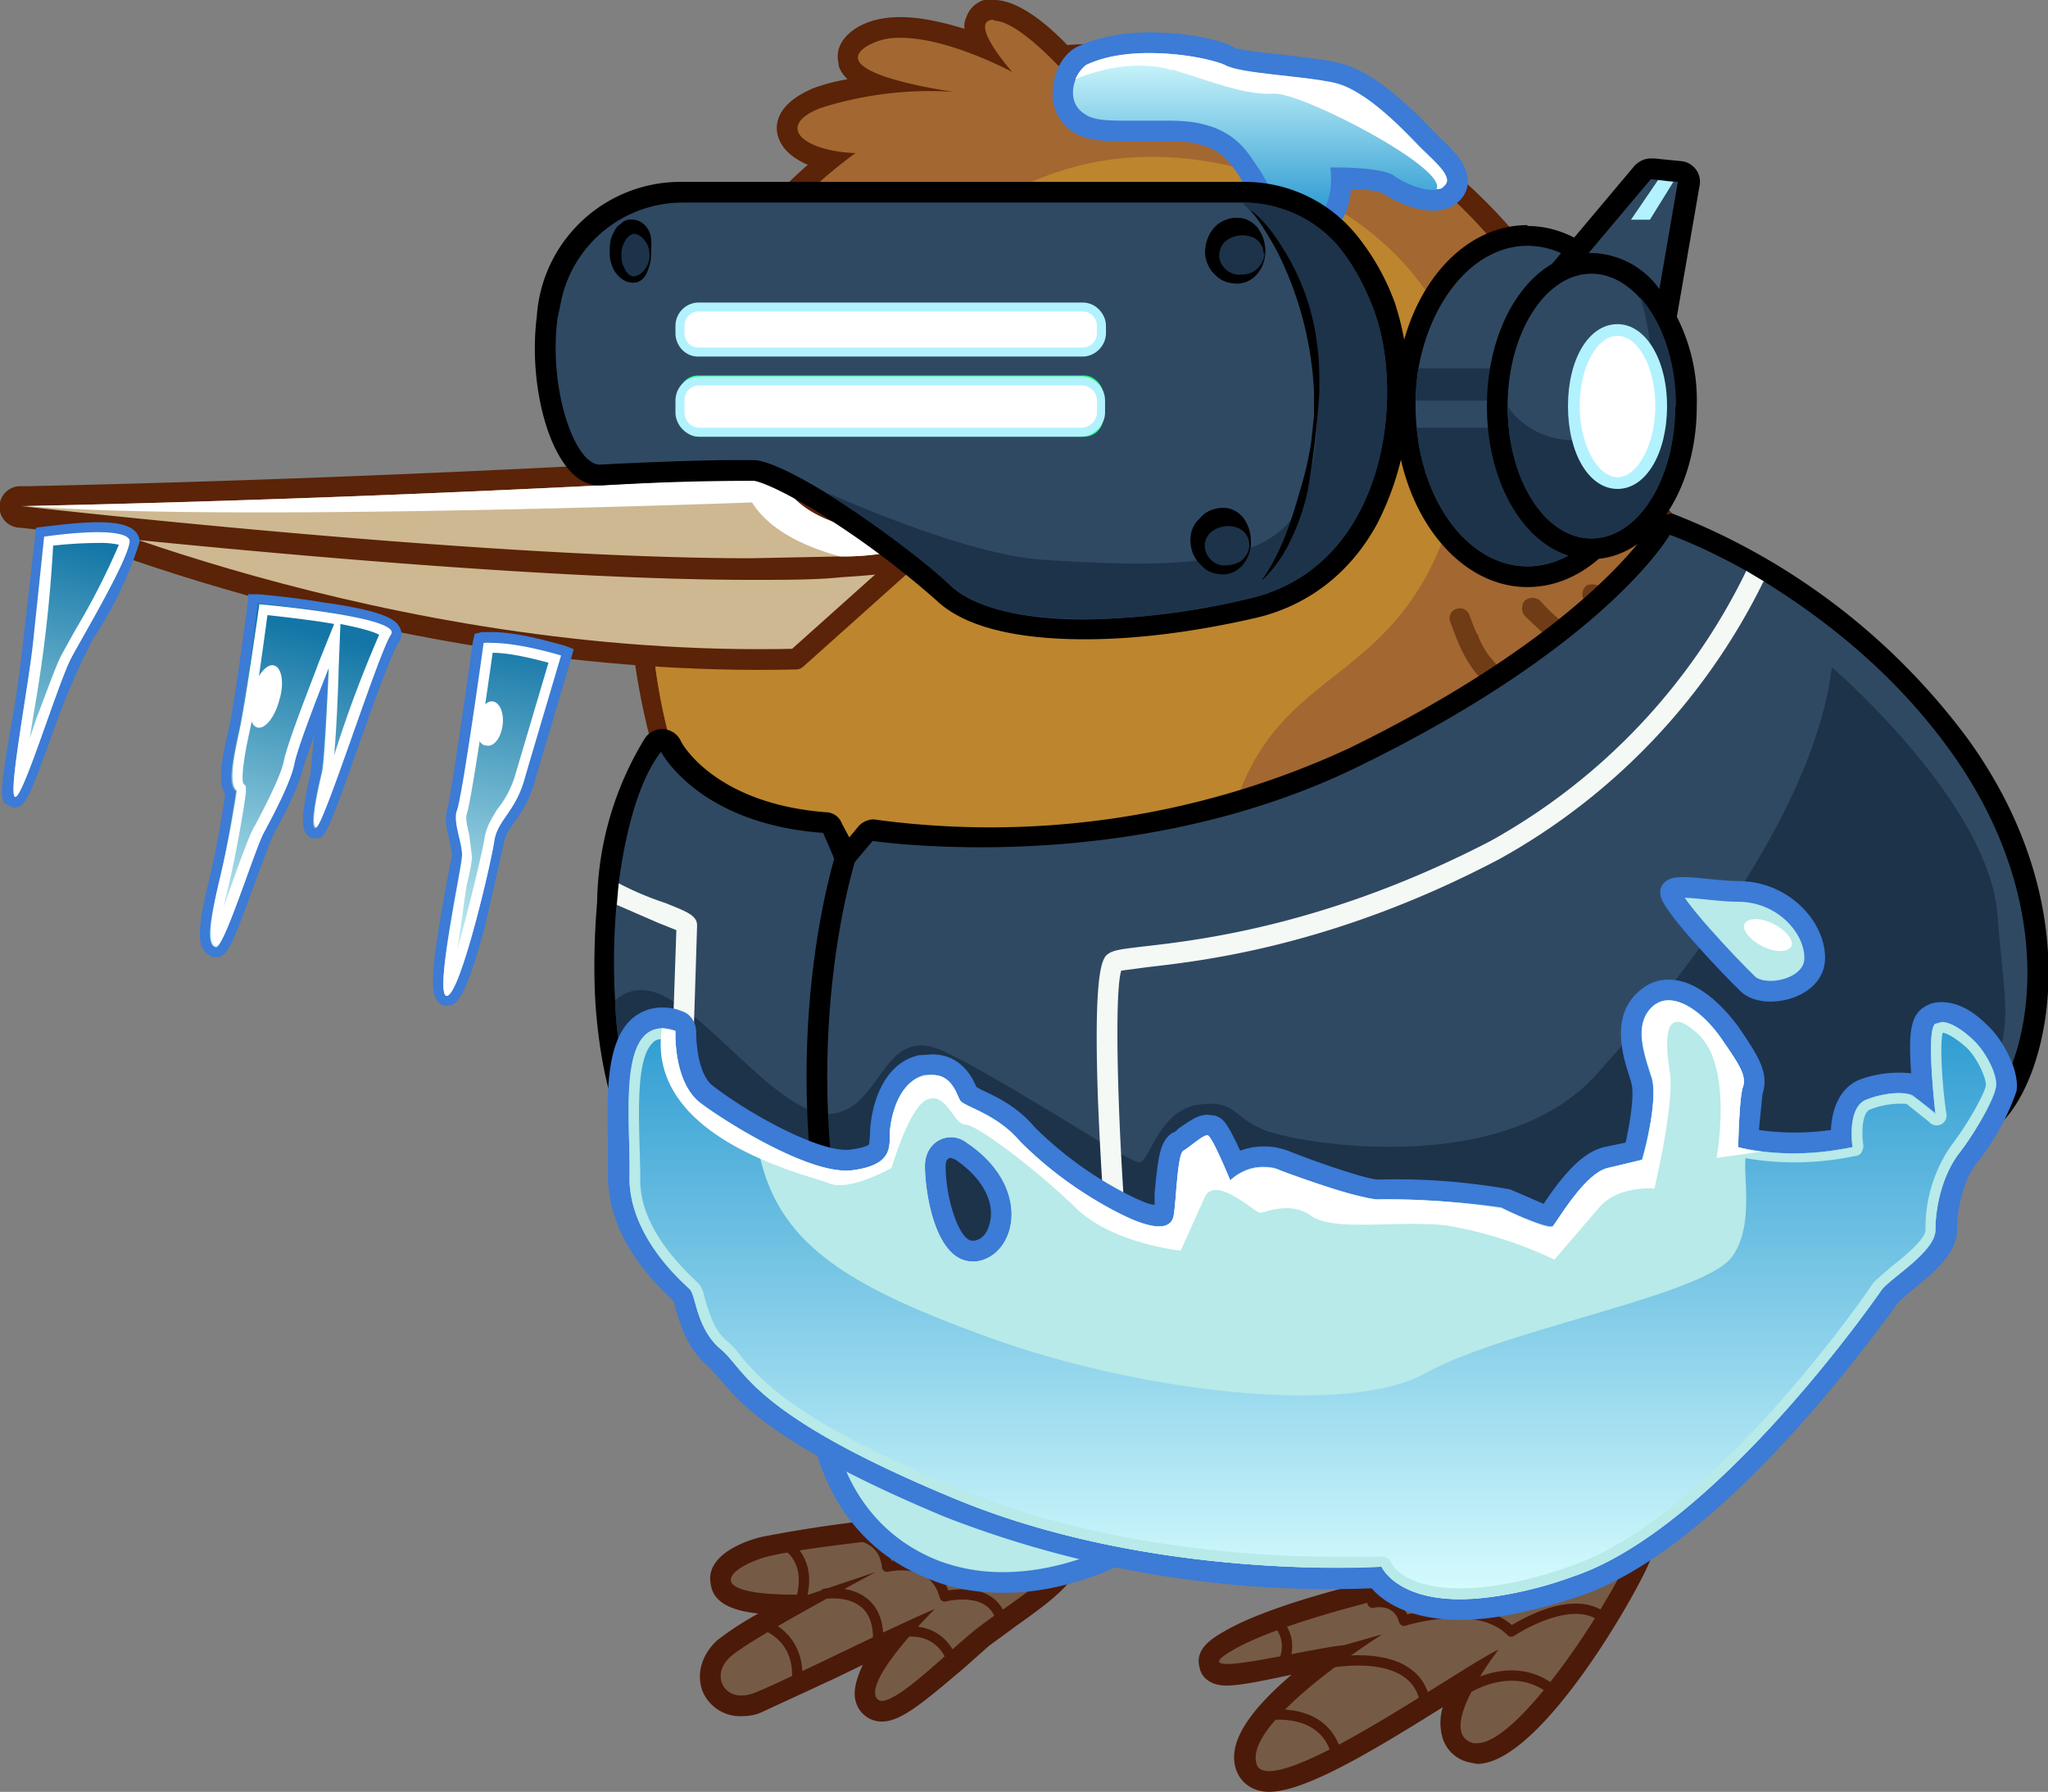 <svg xmlns="http://www.w3.org/2000/svg" xmlns:xlink="http://www.w3.org/1999/xlink" id="Layer_2" data-name="Layer 2" viewBox="0 0 227.4 199"><rect x="0" y="0" width="227.4" height="199" fill="#808080" stroke="none"/><defs><linearGradient id="linear-gradient" x1="139.9" x2="139.9" y1="4.9" y2="23" gradientUnits="userSpaceOnUse"><stop offset="0" stop-color="#dbffff"/><stop offset="1" stop-color="#339ed3"/></linearGradient><linearGradient xlink:href="#linear-gradient" id="linear-gradient-2" x1="145.7" x2="145.7" y1="179.2" y2="115.2"/><linearGradient id="linear-gradient-3" x1="31.6" x2="31.6" y1="265.5" y2="225.2" gradientTransform="rotate(15 647 61)" gradientUnits="userSpaceOnUse"><stop offset="0" stop-color="#dbffff"/><stop offset="1" stop-color="#1376a6"/></linearGradient><linearGradient xlink:href="#linear-gradient-3" id="linear-gradient-4" x1="65.8" x2="65.8" y1="208.2" y2="168.2" gradientTransform="rotate(9 680.6 70)"/><linearGradient xlink:href="#linear-gradient-3" id="linear-gradient-5" x1="60" x2="60" y1="269.4" y2="229.4" gradientTransform="rotate(15 651.7 59)"/><style>.cls-1{fill:#5b2307}.cls-2{fill:#1d334a}.cls-4{fill:#fff}.cls-7{fill:#f5f9f5}.cls-8{fill:#3c7bd6}.cls-9{stroke:#4c1a09;stroke-width:1.148px;stroke-linecap:round;stroke-linejoin:round;fill:none}.cls-14{fill:#b7eae8}.cls-15{fill:#4c1a09}.cls-18{fill:#b1f2fe}.cls-20{fill:#14ff7a}.cls-21{fill:#703c16}.cls-22{fill:#755b46}.cls-25{fill:#304963}</style></defs><g id="Layer_1-2" data-name="Layer 1"><path d="M97.9 190c-.9 0-1.6-.5-1.8-1.4-.4-1.6 1.2-4.2 3-6.5a704.4 704.4 0 0 0-14.8 7 5 5 0 0 1-2 .4c-1.5 0-2.7-.8-3.2-2.1-.6-1.4 0-3 1.3-4.3 1-1 4.2-2.8 7.8-4.8-5.5 0-8-.8-8.2-2.6-.2-2 2.3-3.3 4.8-3.9a151.6 151.6 0 0 1 23.4-2.6c9.7 0 10.3 2.1 10.6 2.8.7 2.4-2.7 4.8-6.7 7.7l-3 2.2a88 88 0 0 0-2.8 2.4c-4 3.4-6.6 5.7-8.4 5.7Z" class="cls-22"/><path d="M108.2 170.3c5 0 9 .7 9.5 2 .6 2.2-6 6-9.4 8.7-3 2.4-8.4 7.9-10.4 7.9-.3 0-.6-.2-.7-.6-.6-2.5 6.6-9.6 6.6-9.6-4.8 2-16.7 8-20 9.3a4 4 0 0 1-1.5.3c-2.2 0-3.2-2.5-1.2-4.3 2.5-2.2 16.2-9.4 16.1-9.4l-7.4 2.5h-1.5c-10.6 0-7.4-3-3.2-4.2 4.4-1.1 15.9-2.2 15.9-2.2 2.4-.3 4.9-.4 7.2-.4m0-2.3a152 152 0 0 0-23.7 2.7c-3.8 1-6 2.9-5.6 5.1.2 2.2 2.4 3.1 5.3 3.4a34.7 34.7 0 0 0-4.6 3c-1.7 1.6-2.3 3.7-1.6 5.6a4.5 4.5 0 0 0 4.3 2.8c.8 0 1.6-.1 2.4-.5l8-3.7 3.1-1.5c-.7 1.5-1.1 2.9-.8 4a3 3 0 0 0 2.9 2.3c2.1 0 4.5-2 9.2-6l2.7-2.4 3-2.2c4.5-3.2 8-5.8 7-8.9-.5-1.7-2.3-3.7-11.6-3.7Z" class="cls-15"/><path d="M84.7 180.4s4.2 1.2 3.8 6.3M91.6 177s6.1-1 5.9 5.2M87.3 171.6s3 1.6 1.6 6.2M100.1 181.3s4.2-1.1 5.8 3.5M95 170.3c.2.4 3.1.3 3.5 3.7 0 0 5.2-1.3 6.4 3.3 0 0 5.3-1.4 6.3 2.7" class="cls-9"/><path d="M141 197.9c-2 0-2.5-1.3-2.7-1.8-1-3.5 4.8-8.6 9.4-12l-3.8.7c-3 .6-6.1 1.2-7.7 1.2-.4 0-1.6 0-2-1.1-.2-1.2 1-2 2.2-2.7 6.4-3.7 21.3-6.7 22.8-7a83 83 0 0 1 19.8-5.7c1.5 0 2.5.3 3 1.1.3.5.6 1.3 0 2.6-2.4 5.5-12.4 21.5-18 21.5a3 3 0 0 1-.7 0 2.8 2.8 0 0 1-2.1-2c-.5-1.6.4-4 1.5-6l-1.9 1.2c-8.7 5.4-16.2 10-19.9 10Z" class="cls-22"/><path d="M179 170.6c1.8 0 2.7.6 2 2.1-2.7 6-12.4 20.9-17 20.9h-.4c-4.4-1.2 2.8-10.4 2.8-10.4-3.7 1.7-20.3 13.5-25.5 13.5-.8 0-1.3-.3-1.4-.9-1.3-4.7 14-14.3 14-14.3l-4.2 1.2c-3 .3-10.5 2.1-13 2.1-1.3 0-1.4-.4.7-1.6 6.5-3.7 22.5-7 22.5-7s14-5.6 19.5-5.6m0-2.3a81 81 0 0 0-20.1 5.8c-2 .4-16.7 3.4-23 7.1-1.2.7-3.3 1.9-2.7 4 .1.7.8 2 3 2 1.6 0 4.3-.6 7.2-1.2-5 4.3-7 7.6-6.2 10.4.5 1.6 1.9 2.6 3.7 2.6 3.8 0 10.7-4 19.3-9.4a6 6 0 0 0 0 3.5 4 4 0 0 0 2.8 2.6l1 .2c6.9 0 17.4-18.3 19.1-22.3.8-1.7.4-2.9-.1-3.6-.7-1.1-2-1.7-4-1.7Z" class="cls-15"/><path d="M140.8 190.5s6.5-1.1 7.7 4.7M146.4 184.9s11-2.7 11.9 4.5M141.6 180s2.3 1.7.8 4.9M161.8 188.2s5.7-4.4 10.6-.5M152.4 178s2.7-.7 3.5 2c0 0 8.2-2.6 11.9 1.2 0 0 7-4.7 10.5-1.3" class="cls-9"/><path d="M111.4 175.8a21 21 0 0 1-7.5-1.3c-12.3-4.7-12.9-17.9-12.9-18 0-.6.4-1 1-1.2 1.4-.2 2.9-.3 4.4-.3 15.6 0 31.8 12.6 32.5 13.2a1.1 1.1 0 0 1 0 1.8c-.4.2-8.1 5.8-17.5 5.8Z" class="cls-14"/><path d="M96.4 156.1c15.4 0 31.8 13 31.8 13s-7.7 5.5-16.8 5.5a20 20 0 0 1-7-1.2c-11.8-4.5-12.2-17-12.2-17 1.3-.2 2.8-.3 4.2-.3m0-2.3c-1.6 0-3.2.1-4.6.4-1.2.2-2 1.2-2 2.3 0 .6.7 14.1 13.7 19 2.5 1 5.2 1.4 8 1.4 9.6 0 17.7-5.7 18-6a2.3 2.3 0 0 0 0-3.6c-.6-.6-17-13.5-33.1-13.5Z" class="cls-8"/><path fill="#a36731" d="M144.5 172c-2.3 0-4.6-.2-7-.4-45.4-4.3-64.5-28.8-66.2-44.2a51 51 0 0 1 4.4-27.2c0-1.5.2-8.7 0-10.7a21.9 21.9 0 0 0-2-5.5 76.2 76.2 0 0 1-1.3-36.7l.2-1 .4-1.1.5-1.7.3-1a40 40 0 0 1 1.5-3.6v-.1l.1-.1a451.3 451.3 0 0 1 1.6-3.1 64.5 64.5 0 0 1 15-17.7c-2.2-.5-4.2-1.5-4.5-3.1-.2-1 .2-2.6 3.2-3.8 2-.8 4.4-1.2 6.7-1.5-1.7-.7-3-1.6-3.2-2.6-.2-.7 0-1.8 1.5-2.7a8 8 0 0 1 4.3-1c3 0 6.3 1 8.9 2-.5-1-.8-2-.6-2.8.3-.7.8-1.1 1.6-1.2h.5c2.6 0 6.3 3.5 7.6 5l2.3-.1c36 0 51.6 22.5 58.4 41.4 4.3 12 13.4 17.6 24 24a55.2 55.2 0 0 1 18.6 20c.3.7 0 1.2 0 1.4-.3.3-.7.7-1.5.7h-.2a37 37 0 0 1 3.2 13.5c0 1-.7 1.6-1.6 1.6l-.7-.1c1.9 6 1.2 13.7-.4 15.2a83.7 83.7 0 0 0-7 12c0 .2 0 .8-2.6 3.7a102.8 102.8 0 0 1-39.5 27.6l-1.7.6a193.8 193.8 0 0 1-5 1.5 81.7 81.7 0 0 1-13.4 2.5h-1l-1.4.1h-1.1l-1.2.1h-1.7Z"/><path d="M110.4 2.3c2.5 0 7.1 5 7.1 5h2.8c40 0 53 28.6 57.3 40.5 4.4 12.3 13.6 18 24.5 24.7a54.3 54.3 0 0 1 18.2 19.3c.1.5 0 .6-.5.6-1 0-3-1-3-1 4 4.6 4.8 14.4 4.8 15.7 0 .3-.1.4-.4.4-.9 0-3-1.5-3-1.5 3.2 5.7 2.5 15.7 1.1 17-1.3 1.4-7 11.5-7.3 12.6 0 .2-.8 1.4-2.3 3.2a101.8 101.8 0 0 1-27.5 22l-1.4.6a90 90 0 0 1-10.2 4.6l-1.7.6-1.5.5a106 106 0 0 1-9.9 2.5l-5.4.8-1.3.1h-1l-1.3.2h-1.2a54.2 54.2 0 0 1-9.7-.2c-44.2-4.2-63.5-28-65.2-43.3a50 50 0 0 1 4.4-26.7s.2-8.9 0-11c-.2-2.3-2-5.9-2-5.9 0-.3-4.7-13.2-1.8-33a34.7 34.7 0 0 1 1-5l.6-1.8.3-.9a39 39 0 0 1 1.5-3.7l.8-1.5v-.1L78 36c6.6-11.8 17-19 17-19-5.8-.2-9-3-3.9-5a40.1 40.1 0 0 1 14.8-1.8s-14.6-2-9.6-5.1a7 7 0 0 1 3.7-.9c5.4 0 12.4 3.8 12.4 3.8s-4.8-5.4-2.3-5.8h.3m0-2.3a4 4 0 0 0-.7 0 3 3 0 0 0-2.4 2c-.1.2-.3.7-.2 1.3-2.3-.7-4.8-1.3-7.1-1.3-2 0-3.6.4-4.9 1.2-2.2 1.4-2.2 3-2 3.9 0 .4.2 1 1 1.8a21 21 0 0 0-3.8 1c-4 1.7-4.2 3.9-4 5 .3 1.5 1.5 2.7 3.4 3.5a65 65 0 0 0-15.4 20 41.6 41.6 0 0 0-1.8 4.3v.4h-.1l-.5 1.8a24.5 24.5 0 0 0-.6 2.2 77.4 77.4 0 0 0 1.6 37.6c.5 1.2 1.5 3.6 1.6 5 .2 1.5 0 7.5 0 10.2-1.2 2.4-6 13.4-4.4 27.6 1.8 15.8 21.2 40.9 67.3 45.3a75.7 75.7 0 0 0 10 .2h.6a45 45 0 0 0 4.4-.3 79.5 79.5 0 0 0 17.3-4l.6-.1 1-.4a50.8 50.8 0 0 0 3.2-1.2 92.7 92.7 0 0 0 15.7-8.4 104 104 0 0 0 21.2-18.3c2.5-3 2.8-3.7 2.9-4.2.5-1.5 5.6-10.3 6.6-11.5 1.8-1.8 2.6-8.8 1.1-14.9a2.6 2.6 0 0 0 2-2.6s-.3-7-2.8-12.7c.5-.2.8-.6 1-.8.5-.7.6-1.7.2-2.6a55.8 55.8 0 0 0-19.1-20.4c-10.4-6.4-19.3-12-23.5-23.5A59.8 59.8 0 0 0 118.5 5c-1.9-2-5.3-5-8.1-5Z" class="cls-1"/><path fill="#8e5424" d="M221.6 107.1c0 1.4-3.4-1.1-3.4-1.1 3.2 5.7 2.5 15.7 1.1 17-1.3 1.4-7 11.5-7.3 12.6 0 .2-.8 1.4-2.3 3.2l-.5.5-.5.5-.1.2-.8.9c-1.7 1.8-4 4-6.6 6.3l-1.5 1.4a111 111 0 0 1-5.5 4.4l-1.4 1-2.2 1.6-1.7 1.1a44.8 44.8 0 0 1-4 2.5l-2.6 1.5h-.1l-1.4.7-1.7 1a50 50 0 0 1-7 3l-1.5.6-1.7.6-1.5.5a106 106 0 0 1-7.2 2 21.4 21.4 0 0 1-2.7.5l-1.3.2-1.3.2a61.4 61.4 0 0 1-3.8.5h-1.3l-1.3.2H146c-2.7.1-5.5 0-8.4-.2-44.2-4.2-63.5-28-65.2-43.3-.5-4.3-.3-8.3.1-11.9v-.6l.2-.6c1.2-8 3.9-13.2 4.1-13.6s.2-8.9 0-11c-.1-1.5-.9-3.5-1.4-4.7 2.8 2.5 5.6 3.8 5.6 3.8s-1.9 3.8-2.8 7.3c-.8 3.4 7.3-1.7 7.3-1.7s-1.8 4.7-.7 11c1.2 6.4 10.9-6.6 10.9-6.6s1.4 1 2.6 8.4c1.3 7.2 14.5 11.4 24.4 13.3a154 154 0 0 0 41.1 0c8.4-1.8 6.5-8.7 6.4-9.2.1.3 2.1 3.7 8.6 0 6.7-3.9 2.4-15.2 2.4-15.2l12.6 6.7s7 5.8 7.7-9.4v-1.1c0-14.1-13-28.7-14.3-30 4.3 3.9 9.4 7 14.9 10.4a54.3 54.3 0 0 1 18.2 19.3c.5 1.6-3.5-.3-3.5-.3 4 4.5 4.8 14.3 4.8 15.6Z"/><path fill="#bd852d" d="m209.7 138.8-.5.5-.5.5-.1.2-.8.9a99.1 99.1 0 0 1-13.6 12.1l-1.4 1-2.2 1.6-1.7 1.1a44.8 44.8 0 0 1-4 2.5l-2.6 1.5h-.1l-1.4.7-1.7 1a50 50 0 0 1-7 3l-1.5.6-1.7.6-1.5.5a106 106 0 0 1-7.2 2 21.4 21.4 0 0 1-2.7.5l-1.3.2-1.3.2a61.4 61.4 0 0 1-3.8.5h-1.3l-1.3.2H146c-2.7.1-5.5 0-8.4-.2-44.2-4.2-63.5-28-65.2-43.3-.5-4.3-.3-8.3.1-11.9v-.6l.2-.6c1.2-8 3.9-13.2 4.1-13.6s.2-8.9 0-11a19.5 19.5 0 0 0-2-5.9c0-.3-4.7-13.2-1.8-33a34.7 34.7 0 0 1 1-5l.6-1.8.3-.9a47.7 47.7 0 0 1 1.5-3.7l.8-1.5v-.1L78 36c0 .2-1.5 4.3 2 5 3.7.8 13 .8 13.8-.5.8-1.4 10.4-20.3 29.7-22.8 19.3-2.5 44.2 12 38.6 36-5.5 24-20.8 18.5-25.6 38-3 11.9 10.2 22 25.5 28.9 10 4.4 21 7.4 29 8.4a27 27 0 0 1 18.7 9.7Z"/><path d="M161 69c.6 1.6 1.2 3.3 2.2 4.8 1 1.6 2.5 2.8 4 4 .6.3 1.3 0 1.6-.5.4-.6.2-1.2-.4-1.6a12.7 12.7 0 0 1-3.3-3.2c-.4-.6-.8-1.3-1-2 0 0-.2-.3-.2-.1.1 0 0-.2 0-.2a24.7 24.7 0 0 1-.7-1.8c-.2-.6-.8-1-1.4-.8-.6.1-1 .8-.8 1.4ZM169.3 68.4c1.8 1.7 3.7 3.6 6 4.7.5.3 1.3.2 1.6-.4.3-.5.1-1.3-.4-1.6a13.4 13.4 0 0 1-2.1-1.3s-.3-.2 0 0a19.2 19.2 0 0 1-1-.8c-.9-.7-1.7-1.5-2.4-2.3-.5-.4-1.2-.4-1.7 0-.4.5-.4 1.2 0 1.7ZM205 84.4a24 24 0 0 1 8.8 18.7c0 1.5 2.3 1.5 2.3 0 0-7.8-3.4-15.3-9.6-20.3-1-1-2.7.7-1.6 1.6ZM204 96.7c1 .9 1.8 2 2.2 3.2a7 7 0 0 1 .1 3.9c-.1.6.2 1.2.9 1.4.5.1 1.2-.2 1.4-.8.8-3.5-.3-7-3-9.4-.5-.4-1.2-.4-1.6 0-.4.5-.5 1.3 0 1.7ZM176 66.8l2 1.7c.2.3.5.4.8.4.2 0 .6-.1.8-.4.2-.2.3-.5.3-.8 0-.3-.1-.6-.3-.8l-2-1.7c-.1-.2-.5-.3-.8-.3-.2 0-.6 0-.8.3-.2.2-.3.5-.3.8 0 .3.1.6.3.8ZM145.3 97.4c-.4 5.6 5 9 9.6 10.7.6.2 1.3-.3 1.4-.8.2-.7-.2-1.2-.8-1.5-1.9-.7-4-1.7-5.5-3.1-1.6-1.5-2.6-3.2-2.4-5.3 0-.6-.6-1.2-1.2-1.2s-1 .6-1.1 1.2Z" class="cls-21"/><path fill="none" stroke="#5b2307" stroke-linecap="round" stroke-linejoin="round" stroke-width="2.3" d="M109 62.5s.1-4.1-2.2-6.2"/><path fill="url(#linear-gradient)" d="m145 25.6-.6-.1c-2.4-.5-3.8-3-4.8-4.9l-.8-1.4-.4-.4c-1-1.5-2.1-3.2-5.1-4a94.4 94.4 0 0 0-5.8-.3l-2.3.1c-2 0-4 0-5.3-1-1.3-.7-2-2-1.9-3.5 0-1.6 1-3.3 2-3.8a23.7 23.7 0 0 1 16.5 0c.8.4 3.8.7 6.2 1l5.7.8c3.6.8 7.7 5 9.8 7.1l.4.4.6.6c1.5 1.5 2.7 2.7 2.6 4 0 .4-.1 1-.8 1.4-.5.4-1.1.6-2 .6-1.5 0-3.6-.8-4.8-1.7-.4-.3-2.2-.6-5.3-.7a7 7 0 0 1-1.3 4.5c-.6.8-1.5 1.3-2.5 1.3Z"/><path d="M127.7 5.9c3.8 0 7.3.8 8.3 1.4 1.7.9 8.7 1.1 12.2 2 3.5.7 7.7 5.2 9.5 7 1.9 1.9 3.8 3.5 2.6 4.4a2 2 0 0 1-1.2.4c-1.4 0-3.2-.8-4.2-1.5-1.1-.9-5-1-6.6-1h-.6c.4 2.6-.4 5.8-2.6 5.8h-.5c-2.5-.6-3.8-4.3-5-5.9-1-1.5-2.3-3.8-6-4.7-1.1-.3-2.5-.4-4-.4h-4.4c-2 0-3.7 0-4.7-.7-2.5-1.5-1-4.9.1-5.4 2-1 4.6-1.4 7-1.4m0-2.3c-3.1 0-5.9.6-8 1.6C118 6 117 8 116.9 10a5 5 0 0 0 2.3 4.7c1.6 1 3.9 1 6 1h4.5c1 0 2.3 0 3.3.3 2.6.6 3.5 2 4.5 3.4l.3.5.8 1.2c1 2.1 2.6 5 5.5 5.5l1 .1c1.3 0 2.5-.6 3.4-1.6.9-1 1.4-2.5 1.5-4.1 2 0 3.2.3 3.6.5 1.3.9 3.6 1.9 5.5 1.9 1 0 2-.3 2.6-.8.8-.6 1.2-1.4 1.3-2.3 0-1.9-1.3-3.3-3-4.9l-.6-.6-.4-.4c-2.2-2.3-6.4-6.5-10.3-7.4-1.6-.4-3.8-.6-6-.9-2-.2-5-.5-5.6-.8-1.5-.9-5.4-1.7-9.4-1.7Z" class="cls-8"/><path d="M130.1 7.7c4.9 1.5 8.2 2.9 11.4 2.7 3.1-.1 19.3 8.3 18 10.6.3 0 .6 0 .8-.3 1.2-.9-.7-2.5-2.6-4.3-1.8-1.9-6-6.4-9.5-7.2-3.5-.8-10.5-1-12.2-2-1.7-.8-10.2-2.5-15.4 0-.4.3-.9.9-1.2 1.6 1.3-.6 6.4-2.4 10.7-1Z" class="cls-4"/><path d="m145.6 158.9-3.4-.1C115 157 87.6 144 75.6 132.6l-2.3-2.3c-1-1.3-2-2.5-2.6-3.7-2.4-4.7-3.2-11-3.5-15.3a74.7 74.7 0 0 1 .4-13.4 33 33 0 0 1 4.9-15.1 1.1 1.1 0 0 1 2 .1c0 .3 4 7.5 17 8.5.3 0 .7.3.9.7l1.4 3.2 2.2-2.7a1.1 1.1 0 0 1 1.1-.4s4.7.7 11.7.7a96 96 0 0 0 41.5-8.8c27-13.2 34-25.2 34.2-25.3a1.2 1.2 0 0 1 1.3-.5 63.4 63.4 0 0 1 10.6 5.3A73 73 0 0 1 217.6 83c12.8 18 9 35.4 4 40.7-.7.9-2.2 2.2-4.1 3.8-4 3.2-39.3 31.5-71.9 31.5Z" class="cls-25"/><path d="M185.4 59.4s3.5 1.2 8.5 4l2 1.2c6.3 3.9 14.4 10 20.8 19 12.4 17.4 8.7 34.2 4 39.3-.6.7-2 2-4 3.6-11.5 9.5-43.1 31.3-71.1 31.3-1.1 0-2.3 0-3.4-.2-28-1.8-54.6-15.2-65.8-25.8-.8-.8-1.6-1.5-2.2-2.3-1-1.2-1.9-2.4-2.4-3.4a39 39 0 0 1-3.5-15 73 73 0 0 1 .4-13c.8-6.2 2.4-11.7 4.7-14.6 0 0 4.1 8 18 9l2.1 4.9 3.4-4s4.7.7 12 .7c10.5 0 26.7-1.5 42-9 27.6-13.5 34.5-25.7 34.5-25.7m0-2.3c-.8 0-1.5.4-2 1.1 0 .2-7.2 12-33.6 24.9A94.8 94.8 0 0 1 97 91c-.6 0-1.3.3-1.7.8l-1 1.2-.8-1.5c-.3-.8-1-1.3-1.9-1.3-12.4-1-16-7.8-16-7.9a2.3 2.3 0 0 0-4-.3 35.9 35.9 0 0 0-5.3 18.2c-.3 3.6-.4 7.4-.2 11 .3 4.6 1.2 11 3.7 15.8.7 1.3 1.6 2.6 2.8 4a96 96 0 0 0 29.6 19 125.7 125.7 0 0 0 43.5 10c33 0 68.6-28.6 72.6-31.8 2-1.6 3.5-3 4.3-3.9 5.1-5.6 9.2-23.7-4-42.1a74.2 74.2 0 0 0-33-25.2Z"/><path d="M217 126c0 .2-.2.3-.3.5-12 9.8-45.7 33-74.5 31.1-28-1.8-54.6-15.2-65.8-25.8-.8-.8-1.6-1.5-2.2-2.3-1-1.2-1.9-2.4-2.4-3.4a39 39 0 0 1-3.5-15c1-.9 2.4-1.4 4-1 5.8 1.4 14.2 14.1 20 13.6 5.8-.6 5.6-10.2 12.6-6.9 6.9 3.3 20.4 12.3 21.6 12.3 1.1 0 2.2-5.8 6.5-6.4s3.7 1.3 7.4 2.8c3.7 1.5 26.2 5.4 36.7-6 10.4-11.5 24.4-29.8 26.3-45.4 0 0 17.5 15 18.4 27.6 1 12.6 2.5 13.4-4.7 24.3Z" class="cls-2"/><path d="M195.8 64.6a71 71 0 0 1-29.3 30.8c-18.2 9.6-32.8 11.3-39 12l-3 .4c-1 3-.1 24.9 1.2 35.8 0 .6-.4 1.2-1 1.3h-.1c-.6 0-1.1-.5-1.2-1-.6-5.3-1.2-14.4-1.5-22.1-.5-14.8.6-15.5 1.2-15.9.6-.4 1.5-.5 4-.8 6.2-.7 20.5-2.4 38.4-11.7a68.5 68.5 0 0 0 28.4-30l2 1.2ZM77.4 102.8a3961.7 3961.7 0 0 1-1.1 32c0 .6-.5 1.1-1.1 1.1-.7 0-1.2-.5-1.2-1.2l.2-5.2.9-26.2-2-.8-4.6-2 .2-2.4c1.9 1 3.7 1.7 5.2 2.2 2.5 1 3.5 1.4 3.5 2.5Z" class="cls-7"/><path fill="none" stroke="#000" stroke-linecap="round" stroke-linejoin="round" stroke-width="2.3" d="M94 94.8s-7 21.1-.6 47.7"/><path d="M162.2 178.7c-5.9 0-8.4-2.2-9.4-3.5h-4.4c-9 0-26.6-1-43-7.7C87 159.8 83 155 80.7 152.2l-1.4-1.4c-2-1.8-2.7-4.2-3.2-5.8l-.3-1-.2-.3c-4.7-4.3-7-8.7-6.9-13.2v-3.7c-.1-5-.2-10.2 2-12.5.8-.8 1.8-1.2 3-1.2a6 6 0 0 1 1.7.3c.5.1.8.6.8 1.1 0 1.5.2 5.6 2.4 7.2 3 2.2 11.2 7.1 15.3 7.1h.4c3.4-.3 3.4-1.3 3.4-2.7 0-1.9.8-6.8 4.6-7.7l1.2-.2c2.6 0 3.5 2.2 4 3v.3l1 .5c1.4.7 3.7 1.7 5.6 4 2.3 2.6 8 6.6 11.3 8 1.8.9 2.8 1 3.3 1h.4l.3-2.4c.3-4 .6-5.3 1.4-5.8l.8-.6c1.1-.8 1.8-1.3 2.5-1.3h.4c.5.2.9.4 2.6 4.4a6.3 6.3 0 0 1 5.5-.4c4 1.5 9 3.2 10.5 3.2h1.2c1.8 0 11.5.3 13 1 2.1 1 3.8 1.8 4.5 2l.1-.2c2-2.9 4.2-5.8 6.5-6.4l3-.6c.7-2.6 1.4-6.6.9-8-1-2.9-2.2-6.7.5-9 .8-.6 1.6-1 2.5-1 2.5 0 5.1 2.5 6.7 4.8 2.1 3 3.3 4.6 2.6 6.4-.2.7-.4 3.3-.5 5.4a26.3 26.3 0 0 0 10.4 0c-.1-1.7.1-4.6 2.4-5.5 1.7-.6 3.2-.7 4-.7 1 0 1.7.1 2 .4.2 0 .4.2.6.4-.7-7.6.4-8.1.9-8.4l1.2-.3c1.3 0 2.7.8 4.3 2.2 1.4 1.3 3.2 4.5 2.8 6.4-.3 1.7-2.5 5.4-4.2 7.7a13.8 13.8 0 0 0-2.4 7.9c0 2.1-2.5 4.2-4.6 5.8l-1.7 1.5c-.1.3-18.2 26.5-34.5 32.2a41 41 0 0 1-13.1 2.6Zm-56.6-51.2c-.9 0-1.7.6-1.7 2 0 2.8 1.1 9.5 4 9.5h.3c1.3-.2 2.4-1.3 2.8-2.8.6-2.3-.3-5.6-4.3-8.3a2 2 0 0 0-1.1-.4Z" class="cls-14"/><path d="M185.3 111.1c2 0 4.3 2 5.8 4.2 2 2.9 2.9 4.2 2.4 5.5-.4 1.3-.5 6.6-.5 6.6s2.4.7 6.2.7c1.9 0 4-.2 6.5-.7 0 0-.7-4.5 1.6-5.3 1.3-.5 2.6-.7 3.6-.7l1.4.2 2.6 2s-1.1-9.3 0-9.9l.7-.1c1.1 0 2.4.8 3.5 1.9 1.4 1.3 2.8 4 2.5 5.3-.2 1.3-2.1 4.7-4 7.2-2 2.5-2.7 6.1-2.7 8.6s-5.1 5.4-6 6.7c-.9 1.3-18.4 26.3-34 31.7a39.4 39.4 0 0 1-12.7 2.6c-5.9 0-8.2-2.4-8.8-3.6l-5 .1c-8.4 0-26.2-.9-42.5-7.7-22.4-9.3-23.1-14.2-25.8-16.5-2.8-2.3-2.8-6-3.5-6.7-.7-.8-6.9-6-6.7-12.7.1-6.2-1.2-16.3 3.7-16.3.4 0 1 .1 1.4.3 0 0-.3 5.8 2.9 8.1 3 2.2 11.4 7.4 16 7.4h.5c4.4-.5 4.4-2.3 4.4-4 0-1.5.8-5.8 3.8-6.5a4 4 0 0 1 1-.1c2.1 0 2.6 2.2 3 2.8.4.7 4 1.4 6.6 4.5 2.6 3 8.6 7 11.8 8.4 1.5.7 2.8 1.1 3.7 1.1s1.4-.4 1.6-1c.3-1.5.4-7 1.1-7.4.7-.4 2.2-1.7 2.7-1.7.5.1 2.5 5 2.5 5s1.4-1.5 3.6-1.5c.6 0 1.3 0 2 .4a54 54 0 0 0 11 3.3h1a78 78 0 0 1 12.5.8c1 .5 4.4 2.2 5.5 2.2l.2-.1c.5-.5 3.6-6 6.2-6.5l3.7-.9s2-6.7 1-9.3c-.8-2.6-2-5.9.3-7.8.5-.4 1-.6 1.7-.6m-77.3 29h.3c4.5-.5 6.5-8.2-1-13.2-.5-.4-1.1-.6-1.7-.6-1.5 0-2.9 1.2-2.9 3.2 0 2.8 1.1 10.6 5.3 10.6m77.3-31.3c-1.2 0-2.3.4-3.2 1.2-3.4 2.8-1.9 7.4-1 10.1v.1c.4 1 0 4-.6 6.7l-2.4.5c-2.5.6-4.7 3.3-6.7 6.3l-3.7-1.6A72.3 72.3 0 0 0 153 131c-1 0-5.7-1.5-10-3.2a7.6 7.6 0 0 0-5.3 0c-1.6-3.5-2-3.6-2.8-3.9l-.8-.1c-1.1 0-2 .7-3.2 1.5-.2.2-.5.5-.7.5-1.4.9-1.6 2.6-2 6.7v1.3c-.5 0-1.2-.3-2.3-.8a41.1 41.1 0 0 1-11-7.8c-2-2.4-4.5-3.5-6-4.2l-.5-.3c-.4-1-1.7-3.6-4.9-3.6l-1.5.1c-4.3 1-5.4 6.3-5.4 8.9l-.1 1s-.4.4-2.3.6h-.3c-3.4 0-10.7-4-14.6-7-1.7-1.1-2-4.6-2-6.1 0-1-.6-2-1.6-2.3-.7-.3-1.4-.4-2-.4a5 5 0 0 0-3.8 1.5c-2.6 2.7-2.5 8.1-2.4 13.4v3.7c0 4.8 2.4 9.5 7.3 14l.2.8c.5 1.6 1.2 4.4 3.6 6.4l1.2 1.3c2.4 2.9 6.5 7.7 25.2 15.5a117.9 117.9 0 0 0 47.3 7.9c1.3 1.5 4.2 3.5 9.9 3.5 3.8 0 8.3-1 13.4-2.7 16.7-5.8 35-32.4 35.2-32.6l1.5-1.3c2.2-1.8 5-4 5-6.7 0-2.2.6-5.2 2-7.2a27 27 0 0 0 4.6-8.2c.4-2.4-1.7-6-3.3-7.4-1.7-1.7-3.4-2.5-5-2.5-.6 0-1.2.1-1.7.4-1.8.9-2 3-1.7 7.4v.1a12.7 12.7 0 0 0-5.7.7c-2.2.9-3.1 3.2-3.2 5.6a28.8 28.8 0 0 1-8 0l.4-4c.8-2.4-.6-4.4-2.7-7.5-.9-1.2-4-5.2-7.7-5.2Zm-77.3 29c-1.5 0-3-4.7-3-8.3 0-.4.1-.9.6-.9l.5.2c3.5 2.4 4.3 5.2 3.8 7-.2 1-.8 1.9-1.8 2h-.1Z" class="cls-8"/><path fill="url(#linear-gradient-2)" d="M215 113.7c-1.2.6 0 10 0 10s-2.2-1.8-2.7-2c-.4-.4-2.7-.5-5 .4-2.3.8-1.6 5.3-1.6 5.3-5 1-9 .7-11.1.3s.9 7.6-2.3 11.9c-3.2 4.3-25.2 8-34 12.9s-32.1 2-48.6-4-24-10.8-25.7-22a60.2 60.2 0 0 1-6.1-3.9c-3.2-2.3-2.9-8.1-2.9-8.1-6.6-2-5 9.3-5.1 16-.2 6.8 6 12 6.7 12.7.7.7.7 4.4 3.5 6.7 2.7 2.3 3.4 7.2 25.8 16.5 22.4 9.3 47.5 7.6 47.5 7.6 1 1.9 5.8 6.5 21.5 1 15.6-5.4 33.1-30.4 34-31.7.9-1.3 6-4.3 6-6.7s.7-6 2.6-8.6c2-2.5 3.9-6 4.1-7.2.3-1.3-1.1-4-2.5-5.3-1.4-1.3-3-2.3-4.2-1.8Z"/><path d="M185.3 112.2c1.3 0 3.3 1.6 4.9 3.8 1.8 2.6 2.5 3.7 2.2 4.4-.4 1.4-.6 6-.6 7 0 .5.3 1 .8 1a32.3 32.3 0 0 0 13.3 0c.7 0 1-.6 1-1.2-.2-1.2-.2-3.7.8-4a9.3 9.3 0 0 1 4-.6l2.5 2a1.1 1.1 0 0 0 1.9-1c-.5-3.5-.7-7.6-.4-8.9.2 0 1 .2 2.6 1.6 1.3 1.2 2.3 3.6 2.2 4.3-.2.9-1.9 4.1-3.9 6.7a16 16 0 0 0-2.8 9.3c0 1-2.4 3-3.7 4-1 .9-1.8 1.5-2.2 2-.1.3-17.7 25.9-33.4 31.3-4.8 1.7-9 2.5-12.3 2.5-6 0-7.6-2.4-7.8-3a1.1 1.1 0 0 0-1.1-.5h-4.9c-8.8 0-26.1-1-42-7.6-18-7.4-21.7-11.9-24-14.5-.5-.7-1-1.3-1.6-1.8-1.6-1.3-2-3.2-2.5-4.6-.2-1-.4-1.6-.9-2l-.3-.3c-4.1-3.9-6.2-7.8-6-11.5l-.1-3.9c-.1-4-.2-9.2 1.4-10.8.3-.4.7-.5 1.2-.5h.3c0 2 .5 6.1 3.3 8.2 2.7 2 11.6 7.5 16.7 7.5h.6c5-.5 5.5-2.8 5.5-5 0-1.5.7-5 2.8-5.5h.7c1 0 1.4.6 1.8 1.6l.3.6c.3.6 1 .8 2 1.3 1.2.6 3.2 1.5 4.7 3.3a45 45 0 0 0 12.2 8.8c1.7.8 3.1 1.1 4.2 1.1 1.4 0 2.4-.7 2.7-2l.3-2.5c0-1.2.3-3.5.5-4.2l.8-.5.7-.6 1.8 4a1.1 1.1 0 0 0 2 .4s1-1.2 2.7-1.2l1.6.3a59.8 59.8 0 0 0 11.5 3.4h1c3.7 0 11 .4 11.9.7 2 1 4.8 2.3 6 2.3.6 0 1-.2 1.1-.5l.6-.7c2.2-3.4 3.9-5.2 5-5.4l3.7-.9c.4 0 .7-.4.9-.8.2-.7 1.9-7.1 1-10-1-3-1.7-5.2-.2-6.5.3-.2.6-.4 1-.3m-77.3 29h.5c2.2-.3 4.1-2 4.7-4.6.8-3-.2-7.4-5.2-10.7-.7-.5-1.6-.8-2.4-.8-2 0-4 1.5-4 4.3 0 3 1.1 11.8 6.4 11.8m77.3-30.2c-.6 0-1.2.2-1.7.6-2.2 1.9-1.1 5.2-.2 7.8.8 2.6-1 9.3-1 9.3l-3.8.9c-2.6.5-5.7 6-6.2 6.5h-.2c-1 0-4.5-1.6-5.5-2a78 78 0 0 0-13.6-1c-1.8 0-7.7-2-11-3.2-.6-.3-1.3-.4-1.9-.4-2.2 0-3.6 1.5-3.6 1.5s-2-4.9-2.5-5c-.5 0-2 1.3-2.7 1.7-.7.4-.8 5.9-1.1 7.3-.2.7-.7 1.1-1.6 1.1s-2.2-.4-3.7-1a43.6 43.6 0 0 1-11.8-8.5c-2.6-3-6.2-3.8-6.6-4.5-.4-.6-.9-2.8-3-2.8a4 4 0 0 0-1 0c-3 .8-3.8 5.1-3.8 6.7 0 1.6 0 3.4-4.4 3.9h-.5c-4.6 0-13-5.2-16-7.4-3.2-2.3-2.9-8.1-2.9-8.1a5 5 0 0 0-1.4-.3c-5 0-3.6 10.1-3.7 16.3-.2 6.8 6 12 6.7 12.7.7.7.7 4.4 3.5 6.7 2.7 2.3 3.4 7.2 25.8 16.5 16.3 6.8 34.1 7.7 42.5 7.7l5-.1c.6 1.2 3 3.6 8.8 3.6 3 0 7.2-.7 12.7-2.6 15.6-5.4 33.1-30.4 34-31.7.9-1.3 6-4.3 6-6.7s.7-6 2.7-8.6c1.9-2.5 3.8-6 4-7.2.3-1.3-1.1-4-2.5-5.3-1.1-1-2.4-2-3.5-2l-.7.2c-1.1.6 0 10 0 10s-2.1-1.8-2.6-2c-.2-.2-.7-.3-1.4-.3-1 0-2.3.2-3.6.7-2.3.8-1.6 5.3-1.6 5.3-2.4.5-4.6.7-6.5.7-3.8 0-6.2-.7-6.2-.7s.1-5.3.5-6.6c.5-1.3-.4-2.6-2.4-5.5-1.5-2.2-3.8-4.2-5.8-4.2Zm-77.3 29c-4.2 0-5.3-7.8-5.3-10.6 0-2 1.4-3.2 2.9-3.2.6 0 1.2.2 1.8.6 7.4 5 5.4 12.7 1 13.2h-.4Z" class="cls-14"/><path d="M195.6 127.9c-1.7-.2-2.6-.5-2.6-.5s.1-5.3.5-6.6c.5-1.3-.4-2.6-2.4-5.5-2-2.8-5.3-5.4-7.5-3.6-2.2 1.9-1.1 5.2-.2 7.8.8 2.6-1 9.3-1 9.3l-3.8.9c-2.6.5-5.7 6-6.2 6.5-.4.5-4.5-1.5-5.7-2a82 82 0 0 0-13.5-1c-1.6.2-7.7-2-11-3.2s-5.6 1.1-5.6 1.1-2-4.9-2.5-5c-.4-.2-2 1.3-2.7 1.7s-.8 5.9-1.1 7.3c-.3 1.5-2.2 1.5-5.3 0a43.6 43.6 0 0 1-11.8-8.4c-2.6-3-6.2-3.8-6.6-4.5-.4-.7-1-3.4-4-2.7-3 .7-3.8 5-3.8 6.6 0 1.6 0 3.4-4.4 3.9-4.4.4-13.3-5-16.5-7.4-3.2-2.3-2.9-8.1-2.9-8.1l-1.5-.3c-1.9 12.3 16.3 16.3 18.5 17.2 2.3 1 7-1.7 7-1.7s2-6.9 4-7.6c2.1-.8 2.9 2.8 4.2 2.8 1.3 0 8.1 5.2 12.2 9.2 4 4 11.7 4.8 11.7 4.8l2.7-6c1.2-2.4 5.6 1.8 6.1 1.8.6 0 3.3-1.4 5.8.4 2.6 1.7 9.5.4 14.9 1a45 45 0 0 1 12 3.8l4.8-5.6c2.1-2.7 6.3-2.3 6.3-2.3s2.3-9.7 1.7-13c-.5-3.2-.8-7.8 3.1-4.2 4 3.6 2.1 13.8 2.1 13.8l5-.7Z" class="cls-4"/><path fill="#b7eae8" stroke="#3c7bd6" stroke-linecap="round" stroke-linejoin="round" stroke-width="2.3" d="M193 99c-3 0-7.2-1-7.5 0-.4 1 6.8 8.6 8.6 10.3 1.8 1.7 7.4.6 7.4-2.9S197.9 99 193 99Z"/><path d="M198.9 105.1c-.4.7-1.8.7-3.2 0-1.4-.7-2.3-1.8-2-2.5.4-.7 1.8-.7 3.2 0 1.4.7 2.3 1.8 2 2.5Z" class="cls-4"/><path fill="#ceb891" stroke="#5b2307" stroke-linecap="round" stroke-linejoin="round" stroke-width="2.3" d="M2.3 56.2s40 18.1 86.1 17l14.3-12.8-88.5-4.9-12 .7Z"/><path fill="#ceb891" d="M83.4 63.2c-30.3 0-80.7-5.8-81.2-5.8a1.1 1.1 0 0 1 0-2.3H3a2096 2096 0 0 0 83.7-3.4c.4 0 .9.3 1 .7 2 5.3 11.3 6 15.2 6a37 37 0 0 0 2.4-.2 1.1 1.1 0 0 1 .6 2.2c-2 1.3-6 2.1-12.4 2.5-2.9.2-6.2.3-10 .3Z"/><path d="M86.6 52.8c2 6 11.6 6.7 16.2 6.7l2.4-.1a29 29 0 0 1-11.9 2.4l-9.9.2c-30.6 0-81.1-5.8-81.1-5.8H3c46.6-1 83.6-3.4 83.6-3.4M86.6 50.5h-.2C86 50.5 49 53 3 54h-.6a2.3 2.3 0 0 0-.3 4.6c.5 0 51 5.8 81.4 5.8 3.8 0 7.2 0 10-.3 6.7-.4 10.8-1.2 13-2.7a2.3 2.3 0 0 0-1.2-4.2 2.3 2.3 0 0 0-.2 0h-2.2c-2.9 0-12.4-.3-14-5-.4-1-1.3-1.6-2.2-1.6Z" class="cls-1"/><path fill="url(#linear-gradient-3)" d="m1.4 89-.3-.2c-.4-.6-.2-2.8 1-10.2.4-2.8.9-5.7 1-7.6l1.2-11.5v-.4h.5c.2 0 3.4-.5 6.1-.5 2.7 0 3.4.4 3.8.8.2.2.3.5.3.8 0 1.5-2.4 5.6-5.1 10.5l-1.5 2.7c-.6 1.2-1.7 4.2-2.7 7.1-2.8 7.8-3.3 8.6-4 8.6h-.3Z"/><path d="M11 59.1c1.8 0 3.4.3 3.4 1 0 2-5 10.2-6.5 13C6.4 76 2.6 88.5 1.7 88.5c-.9 0 1.5-12.3 2-17.4L5 59.6s3.3-.5 6-.5m0-1.1c-2.7 0-6 .5-6.2.5l-.8.1-.1.9L2.6 71a154 154 0 0 1-1 7.5C.1 87 0 88.4.5 89.2l1 .5c1.3 0 1.7-.9 4.6-9a80.9 80.9 0 0 1 4.2-9.7 43 43 0 0 0 5.2-10.8c0-.5-.2-.9-.5-1.2-.7-.7-2-1-4.2-1Z" class="cls-8"/><path d="M11 60.3a9 9 0 0 1 2.2.2 78 78 0 0 1-4.8 9.4l-1.5 2.7c-.7 1.3-1.7 4.2-2.9 7.3L3.3 82l.5-3.1a155 155 0 0 0 2.1-18.3 46 46 0 0 1 5-.3m0-1.2c-2.7 0-6 .5-6 .5L3.7 71.1c-.5 5-2.9 17.3-2 17.4.9 0 4.7-12.5 6.2-15.4 1.5-2.8 6.4-11 6.5-13 0-.7-1.6-1-3.5-1Z" class="cls-4"/><path fill="url(#linear-gradient-4)" d="M49.6 111.1a.8.8 0 0 1-.6-.3c-.8-1-.2-5 1.2-12.7l.5-3.1a7 7 0 0 0-.3-1.9c-.3-1-.5-2.2-.2-3.2.4-1 2-11.6 3-18.6V71h.4l1-.1c3.3 0 7.7 1.4 7.9 1.5l.5.2-.1.5-4 13.5c-.6 2.1-1.5 3.4-2.2 4.4-.6.8-1 1.5-1.2 2.4 0 .2-3.6 17.8-5.9 17.8Z"/><path d="M54.6 71.4c3.2 0 7.7 1.4 7.7 1.4s-3 9.8-4 13.6c-1 3.7-3 4.6-3.4 6.9-.3 2.2-3.8 17.3-5.3 17.3-1.4-.1 1.6-14.1 1.7-15.6 0-1.4-1-3.5-.5-4.9.5-1.3 2.9-18.7 2.9-18.7h1m0-1.2h-1.2l-.8.2-.2.9c-.9 6.6-2.5 17.4-2.8 18.4-.4 1.2-.1 2.4.2 3.6l.3 1.6-.6 3.1c-1.7 9.3-1.9 12.2-1 13.2.2.3.5.5 1 .5 1.1 0 2-.6 4.2-8.6l2.2-9.7c.2-.8.6-1.4 1.2-2.2.7-1 1.6-2.3 2.2-4.5l4-13.5.3-1.1-1-.4c-.2 0-4.8-1.5-8-1.5Z" class="cls-8"/><path d="M54.7 72.5c2 0 4.7.7 6.2 1.1l-3.7 12.5a11 11 0 0 1-2 3.8c-.6 1-1.2 1.9-1.4 3.2-.3 1.8-1.8 8-3 12.3l1-7c.5-2 .6-2.9.6-3.3l-.3-2.4c-.2-.8-.4-1.7-.3-2.2.5-1.3 2.3-13.7 2.9-18m0-1.1a8 8 0 0 0-1 0s-2.4 17.4-3 18.7c-.4 1.4.7 3.5.6 5 0 1.4-3.1 15.4-1.7 15.5 1.5 0 5-15 5.3-17.3.4-2.3 2.4-3.2 3.4-7l4-13.5s-4.5-1.4-7.7-1.4Z" class="cls-4"/><path d="M55.8 80.6c-.2 1.4-1 2.4-1.8 2.2-.8 0-1.3-1.3-1-2.6.1-1.4 1-2.4 1.7-2.3.8.1 1.3 1.3 1.1 2.7Z" class="cls-4"/><path fill="url(#linear-gradient-5)" d="M24 105.6c-.4 0-.7-.2-.9-.4-.4-.7-.7-2 .6-7.3 1-4.4 1.7-8.8 1.8-9.9-.7-1-.4-3.4.4-7 .7-3.2 2.2-14 2.2-14v-.6h.6C33 67 43 68 43.9 70c.2.3.1.7-.1 1-.7 1-2.6 6.3-4.3 11.1-3.7 10.3-3.8 10.4-4.5 10.4h-.1c-1-.2-.9-1.6 0-5.8l.2-1c.2-1 .4-5 .5-7.9-1 2.6-2.2 6-2.4 7.2-.5 2.5-3.2 7.1-3.5 7.7L28 97.2c-2.7 7.6-3.2 8.4-4 8.4Z"/><path d="M28.6 67s16.2 1.5 14.7 3.5C42 72.5 35.8 92 35 92c-.7-.2.3-4.6.7-6.3.3-1.7.7-11.4.7-11.4s-3.4 8.5-3.8 10.6c-.4 2.1-2.5 6-3.3 7.5-.9 1.4-4.4 12.8-5.3 12.8-.9-.1-1-2 .3-7 1.2-5.3 1.9-10.3 1.9-10.3-1-.7-.4-3.5.3-6.7.7-3.3 2.1-14 2.1-14m-1-1.3-.1 1.1c0 .1-1.4 10.8-2.1 14-.9 3.6-1.2 6-.4 7.2-.2 1.4-.8 5.5-1.8 9.6-1.3 5.3-1.2 7-.5 7.8.3.4.7.7 1.2.7h.1c1.2 0 1.7-1 4.5-8.8l1.7-4.5c.3-.6 3-5.3 3.5-7.9l1.2-3.5-.4 4c0 .2 0 .6-.2 1-.8 4-1.1 6 .4 6.5H35c1.1 0 1.2 0 5-10.8 1.6-4.5 3.6-10.1 4.3-11 .3-.5.4-1 .1-1.6-.4-.8-1.4-1.8-8.5-2.8-3.6-.6-7.1-.9-7.2-.9h-1Z" class="cls-8"/><path d="M29.6 68.3c2.6.3 5.3.6 7.5 1l-1.8 4.5c-.1.4-3.4 8.6-3.8 10.8-.4 1.8-2.3 5.4-3.2 7.1-.4.6-1 2.2-2 4.9l-1.5 4.2.6-2.5c1.2-5.2 1.9-10.1 1.9-10.3v-.7L27 87c-.1-.4-.2-1.6.7-5.7.6-2.6 1.6-10.1 2-13m8.1 1c2 .4 3.6.8 4.3 1.2a134 134 0 0 0-5 13.4c.3-3.2.5-8.8.5-9.6l.2-5m-9-2.2s-1.5 10.7-2.2 14c-.7 3.2-1.2 6-.3 6.7 0 0-.7 5-2 10.2-1.2 5.2-1 7-.2 7 .9 0 4.4-11.3 5.3-12.7.8-1.5 2.9-5.4 3.3-7.5.4-2.1 3.8-10.6 3.8-10.6s-.4 9.7-.7 11.4c-.4 1.7-1.4 6-.7 6.3.8 0 6.9-19.3 8.3-21.4 1.5-2-14.7-3.4-14.7-3.4Z" class="cls-4"/><path d="M31 77.8c-.5 1.9-1.6 3.2-2.4 3-.9-.2-1.1-2-.6-3.9.5-1.9 1.6-3.2 2.4-3 .9.2 1.2 2 .6 3.9ZM105.2 59.4a29 29 0 0 1-11.9 2.4c-3.7-1-7.8-2.8-9.8-6 0 0-58.9 2.2-80.5.4 46.6-1 83.6-3.4 83.6-3.4 2.7 7.6 17.7 6.7 18.6 6.6Z" class="cls-4"/><path d="M169.6 64c-6.8 0-12.6-7-13.4-16.4a26.7 26.7 0 0 1 .2-6.9c1.5-8.5 6.9-14.5 13.2-14.5 7.5 0 13.6 8.5 13.6 18.9l-.1 2.4c-.8 9.4-6.6 16.5-13.5 16.5Z" class="cls-25"/><path d="M169.6 27.3c6.9 0 12.4 8 12.4 17.8v2.3c-.8 8.7-6 15.5-12.4 15.5-6.3 0-11.5-6.7-12.3-15.4a25.8 25.8 0 0 1 .2-6.6c1.4-7.8 6.3-13.6 12.1-13.6m0-2.3c-6.9 0-12.8 6.4-14.3 15.5a27.4 27.4 0 0 0-.3 7.2c1 10 7.2 17.5 14.6 17.5 7.5 0 13.7-7.6 14.6-17.6l.1-2.5c0-11-6.6-20-14.7-20Z"/><path d="M182 47.4c-.8 8.7-6 15.5-12.4 15.5-6.3 0-11.5-6.7-12.3-15.4h12.9v-3h-13c0-1.3.1-2.5.3-3.6H176l6 6.5Z" class="cls-2"/><path d="m183.7 36.5-.4-.1-10-4.1a1.1 1.1 0 0 1-.5-1.8l9.6-11.3a1.1 1.1 0 0 1 1-.4l3 .3a1.1 1.1 0 0 1 1 1.3l-2.6 15.1a1.1 1.1 0 0 1-1 1Z" class="cls-25"/><path d="m183.3 19.9 3 .3-2.6 15.1-10-4 9.6-11.4m0-2.3c-.7 0-1.3.3-1.8.8L172 29.7a2.3 2.3 0 0 0 .9 3.6l10 4.2a2.3 2.3 0 0 0 3.2-1.8l2.6-15a2.3 2.3 0 0 0-2-2.8l-3-.3h-.3Z"/><path d="m184.1 20-3 4.4h2.1l2.6-4.2-1.7-.2z" class="cls-18"/><path d="M176.7 61c-5.8 0-10.5-7-10.5-15.9s4.7-15.8 10.5-15.8a8.4 8.4 0 0 1 6.3 3c2.7 3 4.2 7.8 4.2 12.8 0 8.9-4.6 15.9-10.5 15.9Z" class="cls-25"/><path d="M176.7 30.4c2 0 3.8 1 5.3 2.6 2.5 2.7 4 7 4 12.1 0 8.1-4.1 14.7-9.3 14.7s-9.3-6.6-9.3-14.7 4.2-14.7 9.3-14.7m0-2.3c-6.5 0-11.6 7.5-11.6 17s5.1 17 11.6 17 11.7-7.5 11.7-17a20.4 20.4 0 0 0-4.7-13.7 9.5 9.5 0 0 0-7-3.3Z"/><path d="M186 45.1c0 8.1-4.1 14.7-9.3 14.7s-9.3-6.6-9.3-14.7c0 0 3 5.3 10.8 3.4 7.8-1.8 4.6-13.5 3.9-15.5 2.4 2.7 4 7 4 12.1Z" class="cls-2"/><ellipse cx="179.6" cy="45.1" class="cls-4" rx="4.8" ry="8.5"/><path d="M179.6 37.3c2.3 0 4.2 3.5 4.2 7.8s-2 7.9-4.2 7.9-4.2-3.6-4.2-7.9 1.9-7.8 4.2-7.8m0-1.3c-3.2 0-5.5 3.9-5.5 9.1s2.3 9.2 5.5 9.2 5.5-4 5.5-9.2-2.4-9.1-5.5-9.1Z" class="cls-18"/><path d="M120.4 69.9c-7.4 0-13-1.4-15.7-4a100 100 0 0 0-13.9-10.3c-4.7-3-6.5-3.3-7-3.4h-2.4c-3 0-8 .2-14.5.5h-.4c-.9 0-1.7-.4-2.5-1.3-2.2-2.6-4.1-9.5-3.2-16.1 0-.8.2-1.6.5-2.6a14.9 14.9 0 0 1 14.5-11.3H138c4.6 0 8.8 2 11.7 5.5 1.6 2.1 3 4.5 4 7.2a30.9 30.9 0 0 1-2 23.6 19.4 19.4 0 0 1-13 10 84.3 84.3 0 0 1-18.3 2.2Z" class="cls-25"/><path d="M138 22.5c4.2 0 8.2 1.9 10.8 5.1 1.4 1.8 2.7 4 3.8 7 3.4 9.3 1.4 28.4-14 31.9a82.5 82.5 0 0 1-18.2 2.3c-7.1 0-12.4-1.4-14.9-3.8-2.7-2.6-8.8-7.2-14-10.4-3.3-2-6.2-3.4-7.7-3.5h-2.4c-4.9 0-13 .4-14.8.5-2.8 0-5.7-8.4-4.7-16.2l.5-2.4a13.8 13.8 0 0 1 13.4-10.5H138m0-2.3H75.8a16 16 0 0 0-16.2 15c-.8 6.3.7 13.7 3.6 17 1.2 1.4 2.5 1.7 3.3 1.7h.5a280.3 280.3 0 0 1 16.7-.5c.1 0 1.6.2 6.5 3.1A98.6 98.6 0 0 1 104 66.7c3.8 3.6 11 4.3 16.5 4.3 5.6 0 12-.8 18.6-2.3 6-1.3 10.8-5 13.8-10.5a32.1 32.1 0 0 0 2-24.5 26 26 0 0 0-4.2-7.5 16 16 0 0 0-12.6-6Z"/><path d="M138.5 66.5c-16 3.7-28.7 2.6-33-1.5-2.7-2.6-8.8-7.2-14-10.4 7 3 17.5 7.2 24.7 7.6 11.6.7 24.6 1.3 28.1-6 3.1-6.5 3.7-24.1-6.4-33.7 4.3 0 8.3 1.9 10.9 5.1 1.4 1.8 2.7 4 3.8 7 3.4 9.3 1.4 28.4-14 31.9Z" class="cls-2"/><path d="M140.2 64.3c2.1-3 3.2-6.5 4.2-10a35 35 0 0 0 1.2-5.3l.3-2.8v-2.7a38.8 38.8 0 0 0-4.1-15.6c-.9-1.6-1.8-3.2-3-4.6 1.5 1.1 2.6 2.6 3.6 4.2a25.6 25.6 0 0 1 3.8 10.4c.3 1.9.3 3.7.3 5.6a102.8 102.8 0 0 1-1.3 11 24 24 0 0 1-1.8 5.3 15.2 15.2 0 0 1-3.2 4.6Z"/><circle cx="137.5" cy="28.1" r="2.9" class="cls-2"/><path d="M140.5 28.1a4 4 0 0 1-.8 2.2 3 3 0 0 1-2.2 1.2c-.9 0-1.8-.2-2.5-.9a3.6 3.6 0 0 1-1.2-2.5c0-1 .3-2 1-2.8.6-.7 1.7-1.2 2.7-1.1 1 0 2 .7 2.4 1.5.5.8.6 1.6.6 2.4Zm-.2 0a2 2 0 0 0-1.1-1.7 3 3 0 0 0-3 .3 2 2 0 0 0-.8 1.4c-.2 1.1.8 2.3 2 2.4.7 0 1.4 0 2-.5.6-.4 1-1.2 1-1.9Z"/><path d="M138.8 60.3a3 3 0 1 1-5.8 0 3 3 0 0 1 5.8 0Z" class="cls-2"/><path d="M138.9 60.3a4 4 0 0 1-.8 2.3 3 3 0 0 1-2.2 1.2c-1 0-1.9-.3-2.5-1a3.6 3.6 0 0 1-1.2-2.5c-.1-1 .2-2 1-2.7.6-.8 1.6-1.2 2.7-1.2 1 0 2 .7 2.4 1.5.5.8.6 1.7.6 2.4Zm-.2 0a2 2 0 0 0-1.1-1.6 3 3 0 0 0-3 .3 2 2 0 0 0-.8 1.3c-.2 1.2.8 2.4 2 2.5.7 0 1.4-.1 2-.5.6-.5 1-1.2.9-2Z"/><ellipse cx="70.3" cy="28.1" class="cls-2" rx="1.9" ry="2.9"/><path d="M72.3 28.1c0 .7-.1 1.3-.4 2-.2.6-.7 1.3-1.6 1.3-.9 0-1.6-.6-2-1.2-.4-.6-.6-1.4-.6-2.1 0-.7 0-1.5.4-2.2.2-.4.4-.8.8-1 .3-.4.9-.6 1.4-.5.5 0 1 .3 1.3.6.3.3.5.7.6 1 .2.8.1 1.5.1 2.1Zm-.2 0c0-.6-.3-1.2-.7-1.6-.4-.5-1-.6-1.1-.5-.2 0-.5.2-.8.6a3 3 0 0 0-.5 1.5c0 .5 0 1.1.3 1.6.2.5.5.9 1 1 .4 0 1-.3 1.3-.8.4-.5.6-1.2.5-1.8Z"/><rect width="47.1" height="5.7" x="75.4" y="33.7" class="cls-20" rx="1.9" ry="1.9"/><rect width="47.1" height="6.8" x="75.4" y="41.7" class="cls-20" rx="2.1" ry="2.1"/><rect width="46.8" height="5.7" x="75.5" y="42.3" class="cls-4" rx="2.2" ry="2.2"/><path d="M120 42.8c1 0 1.8.7 1.8 1.7v1.3c0 .9-.8 1.7-1.7 1.7H77.7c-1 0-1.7-.8-1.7-1.7v-1.3c0-1 .7-1.7 1.7-1.7H120m0-1H77.7a2.7 2.7 0 0 0-2.7 2.7v1.3c0 1.4 1.2 2.7 2.7 2.7H120c1.5 0 2.7-1.3 2.7-2.7v-1.3c0-1.5-1.2-2.7-2.7-2.7Z" class="cls-18"/><path d="M77.5 34.1h42.7c1.2 0 2 1 2 2.1v.8c0 1.1-.8 2-2 2H77.5a2 2 0 0 1-2-2v-.8c0-1.1.9-2 2-2Z" class="cls-4"/><path d="M120.2 34.6c.9 0 1.6.7 1.6 1.6v.8c0 .9-.7 1.6-1.6 1.6H77.5c-.8 0-1.5-.7-1.5-1.6v-.8c0-.9.7-1.6 1.5-1.6h42.7m0-1H77.5a2.6 2.6 0 0 0-2.5 2.6v.8c0 1.4 1.1 2.6 2.5 2.6h42.7c1.4 0 2.6-1.2 2.6-2.6v-.8c0-1.4-1.2-2.6-2.6-2.6Z" class="cls-18"/></g></svg>